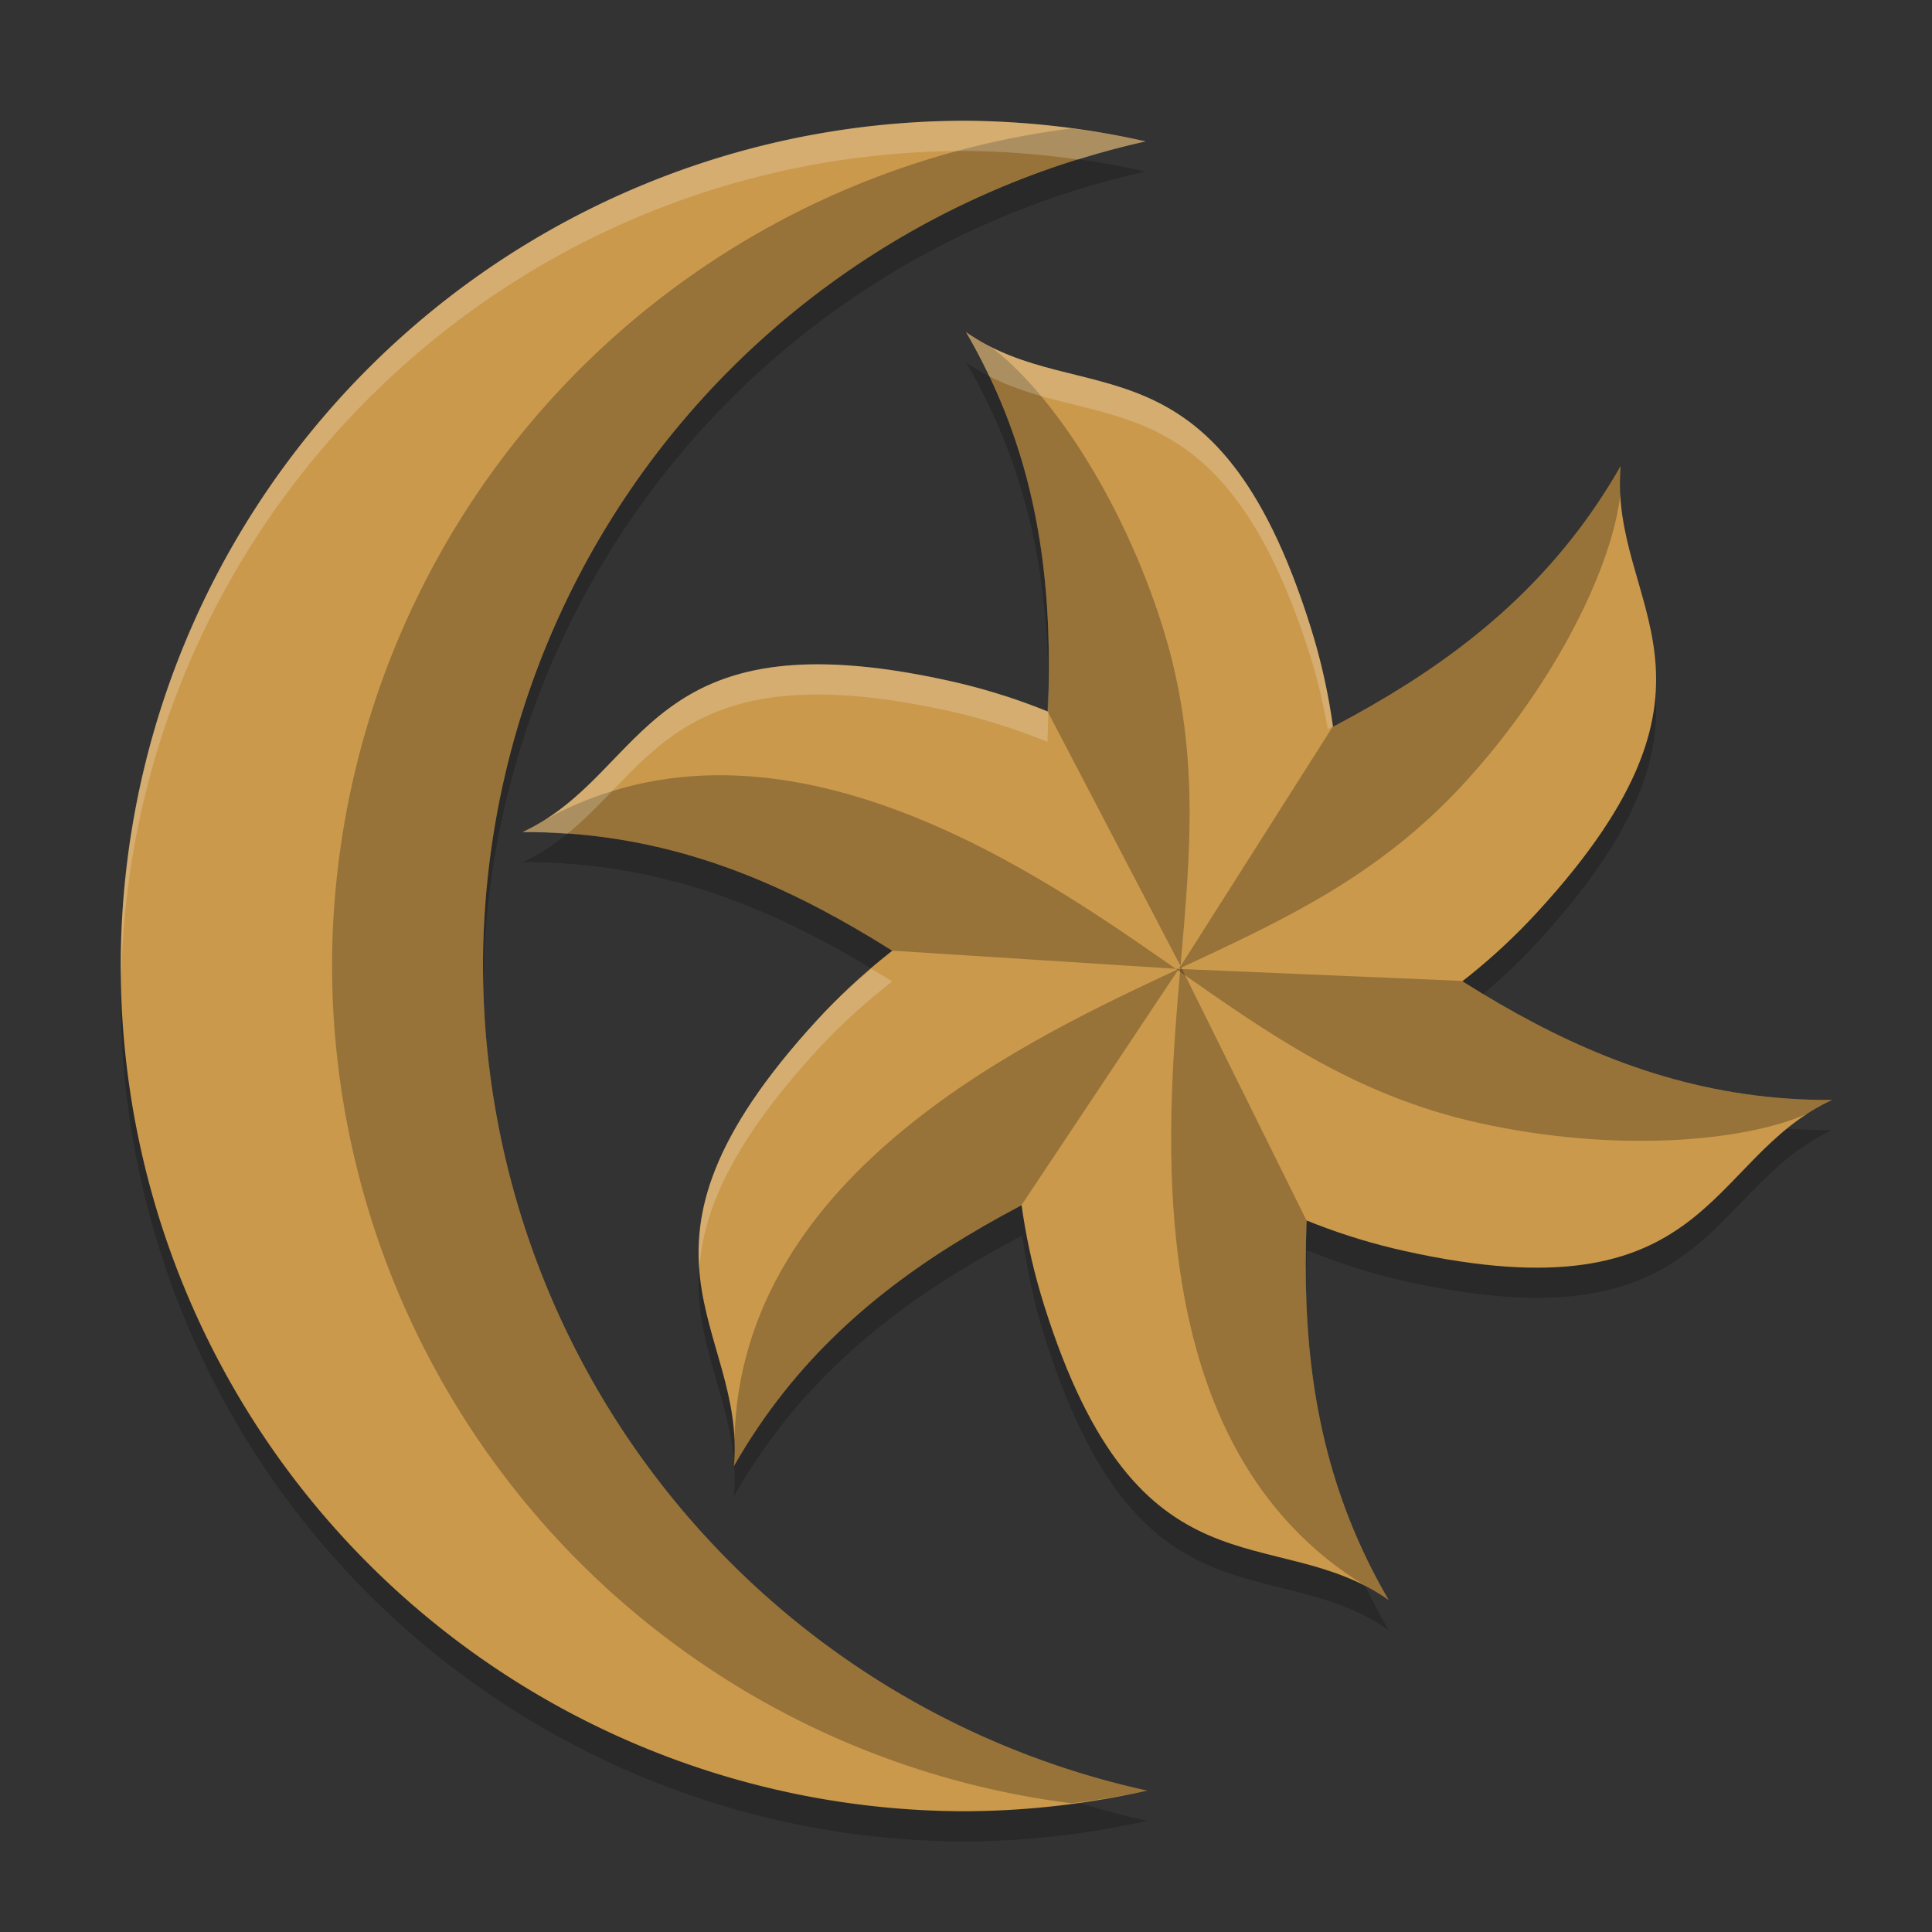 <svg xmlns="http://www.w3.org/2000/svg" width="64" height="64" version="1.1" viewBox="0 0 64 64">
 <rect x="0" y="0" width="64" height="64" fill="#333333" stroke="none"/>
 <path d="M 32,5 A 28,28 0 0 0 4,33 28,28 0 0 0 32,61 28,28 0 0 0 38,60.316 28,28 0 0 1 16,33 28,28 0 0 1 37.949,5.684 28,28 0 0 0 32,5 Z" style="opacity:0.2"/>
 <path style="opacity:0.2" d="m 32,12 c 2.441,4.177 2.868,8.382 2.703,12.586 C 33.695,24.176 32.634,23.819 31.461,23.559 21.276,21.297 21.518,26.599 17.312,28.562 c 4.837,-0.025 8.692,1.709 12.25,3.953 -0.858,0.668 -1.7,1.408 -2.512,2.293 C 20,42.498 24.715,44.939 24.312,49.562 c 2.397,-4.202 5.828,-6.673 9.551,-8.633 0.15,1.078 0.369,2.174 0.73,3.32 C 37.728,54.201 42.197,51.339 46,54 43.559,49.823 43.132,45.618 43.297,41.414 c 1.009,0.409 2.069,0.767 3.242,1.027 C 56.724,44.703 56.482,39.401 60.688,37.438 c -4.837,0.025 -8.692,-1.709 -12.25,-3.953 0.858,-0.668 1.7,-1.408 2.512,-2.293 C 58,23.502 53.285,21.061 53.688,16.438 51.29,20.64 47.86,23.111 44.137,25.07 43.987,23.992 43.767,22.896 43.406,21.75 40.272,11.799 35.803,14.661 32,12 Z"/>
 <path d="m 53.687,15.438 c -3.999,7.009 -10.848,9.237 -17.19,12.226 v 0 c -3.353,1.418 -6.559,2.997 -9.445,6.145 -7.051,7.69 -2.335,10.13 -2.738,14.753 3.999,-7.009 10.848,-9.237 17.19,-12.226 v 0 c 3.353,-1.418 6.559,-2.997 9.445,-6.145 7.051,-7.69 2.335,-10.13 2.738,-14.753 z" style="fill:#ca994c"/>
 <path style="fill:#ca994c" d="M 32,4 A 28,28 0 0 0 4,32 28,28 0 0 0 32,60 28,28 0 0 0 38,59.316 28,28 0 0 1 16,32 28,28 0 0 1 37.949,4.684 28,28 0 0 0 32,4 Z"/>
 <path style="fill:#ca994c" d="M 60.687,36.438 C 52.617,36.479 47.263,31.662 41.503,27.664 v 0 c -2.904,-2.195 -5.875,-4.182 -10.044,-5.107 -10.185,-2.261 -9.94,3.042 -14.146,5.005 8.07,-0.042 13.423,4.776 19.183,8.774 v 0 c 2.904,2.195 5.875,4.182 10.044,5.107 10.185,2.261 9.94,-3.042 14.146,-5.005 z"/>
 <path style="fill:#ca994c" d="m 32,11 c 4.071,6.968 2.575,14.013 1.993,21 v 0 c -0.449,3.612 -0.684,7.178 0.599,11.252 C 37.726,53.203 42.197,50.339 46,53 41.929,46.032 43.425,38.987 44.007,32 v 0 C 44.455,28.388 44.691,24.822 43.408,20.748 40.274,10.797 35.803,13.661 32,11 Z"/>
 <path style="opacity:0.25" d="m 32,11 c 2.442,4.179 2.881,8.386 2.716,12.592 L 39.107,32 v 0 C 39.415,28.373 39.791,24.822 38.508,20.748 37.143,16.416 34.711,12.877 32.798,11.473 32.529,11.336 32.263,11.184 32,11 Z"/>
 <path style="opacity:0.25" d="m 39.107,32 c -0.442,5.202 -1.49,15.926 6.152,20.552 l 0.003,0.003 C 45.51,52.684 45.756,52.829 46,53 43.564,48.83 43.121,44.633 43.283,40.437 Z"/>
 <path d="m 53.687,15.438 c -2.398,4.204 -5.822,6.688 -9.547,8.648 l -5.086,8.007 v 0 c 3.295,-1.547 6.559,-2.997 9.445,-6.145 3.069,-3.347 4.919,-7.224 5.178,-9.582 -0.016,-0.302 -0.017,-0.608 0.011,-0.928 z" style="opacity:0.25"/>
 <path d="m 39.053,32.092 c -4.726,2.218 -14.537,6.673 -14.722,15.604 l -0.001,0.004 c 0.012,0.28 0.009,0.566 -0.017,0.862 2.393,-4.194 5.807,-6.677 9.521,-8.634 z" style="opacity:0.25"/>
 <path style="opacity:0.25" d="M 60.687,36.438 C 55.846,36.463 51.983,34.74 48.424,32.494 L 38.947,32.092 v 0 c 2.987,2.08 5.875,4.182 10.044,5.107 4.434,0.984 8.715,0.648 10.887,-0.307 0.253,-0.164 0.518,-0.319 0.809,-0.455 z"/>
 <path style="opacity:0.25" d="M 38.947,32.092 C 34.662,29.109 25.899,22.839 18.072,27.145 l -0.004,0.001 c -0.237,0.15 -0.485,0.291 -0.755,0.416 4.829,-0.025 8.685,1.69 12.238,3.929 z"/>
 <path style="opacity:0.25" d="M 35.482 4.256 A 28 28 0 0 0 11 32 A 28 28 0 0 0 35.496 59.736 A 28 28 0 0 0 38 59.316 A 28 28 0 0 1 16 32 A 28 28 0 0 1 37.949 4.684 A 28 28 0 0 0 35.482 4.256 z"/>
 <path style="opacity:0.2;fill:#ffffff" d="M 32 4 C 16.536 4 4 16.536 4 32 C 4.004 32.111 4.012 32.221 4.018 32.332 C 4.373 17.178 16.76 5 32 5 C 33.248 5.009 34.491 5.11 35.725 5.285 C 36.457 5.055 37.199 4.853 37.949 4.684 C 35.996 4.244 34.002 4.015 32 4 z"/>
 <path style="opacity:0.2;fill:#ffffff" d="m 32,11 c 0.284,0.487 0.536,0.974 0.768,1.461 3.625,1.874 7.715,-0.002 10.641,9.287 0.259,0.824 0.435,1.62 0.578,2.406 0.055,-0.029 0.107,-0.061 0.162,-0.09 -0.15,-1.075 -0.38,-2.174 -0.74,-3.316 C 40.274,10.797 35.803,13.661 32,11 Z m -5.268,11.01 c -5.523,0.156 -6.003,3.958 -9.42,5.553 0.506,-0.003 0.995,0.024 1.48,0.059 2.844,-2.306 3.842,-6.024 12.666,-4.064 1.169,0.26 2.237,0.61 3.242,1.018 0.026,-0.669 0.029,-1.338 0.02,-2.008 -0.005,0.336 -0.006,0.672 -0.02,1.008 -1.006,-0.408 -2.073,-0.758 -3.242,-1.018 -1.91,-0.424 -3.452,-0.583 -4.727,-0.547 z m 2.131,10.082 c -0.615,0.521 -1.223,1.074 -1.812,1.717 -3.349,3.653 -4.032,6.117 -3.881,8.197 0.131,-1.876 1.051,-4.11 3.881,-7.197 0.81,-0.883 1.648,-1.632 2.504,-2.299 -0.228,-0.144 -0.461,-0.279 -0.691,-0.418 z M 24.312,48.523 c -0.001,0.013 0.001,0.026 0,0.039 9.68e-4,-0.011 0.001,-0.018 0.002,-0.029 -4.31e-4,-0.003 -0.002,-0.006 -0.002,-0.01 z"/>
</svg>

